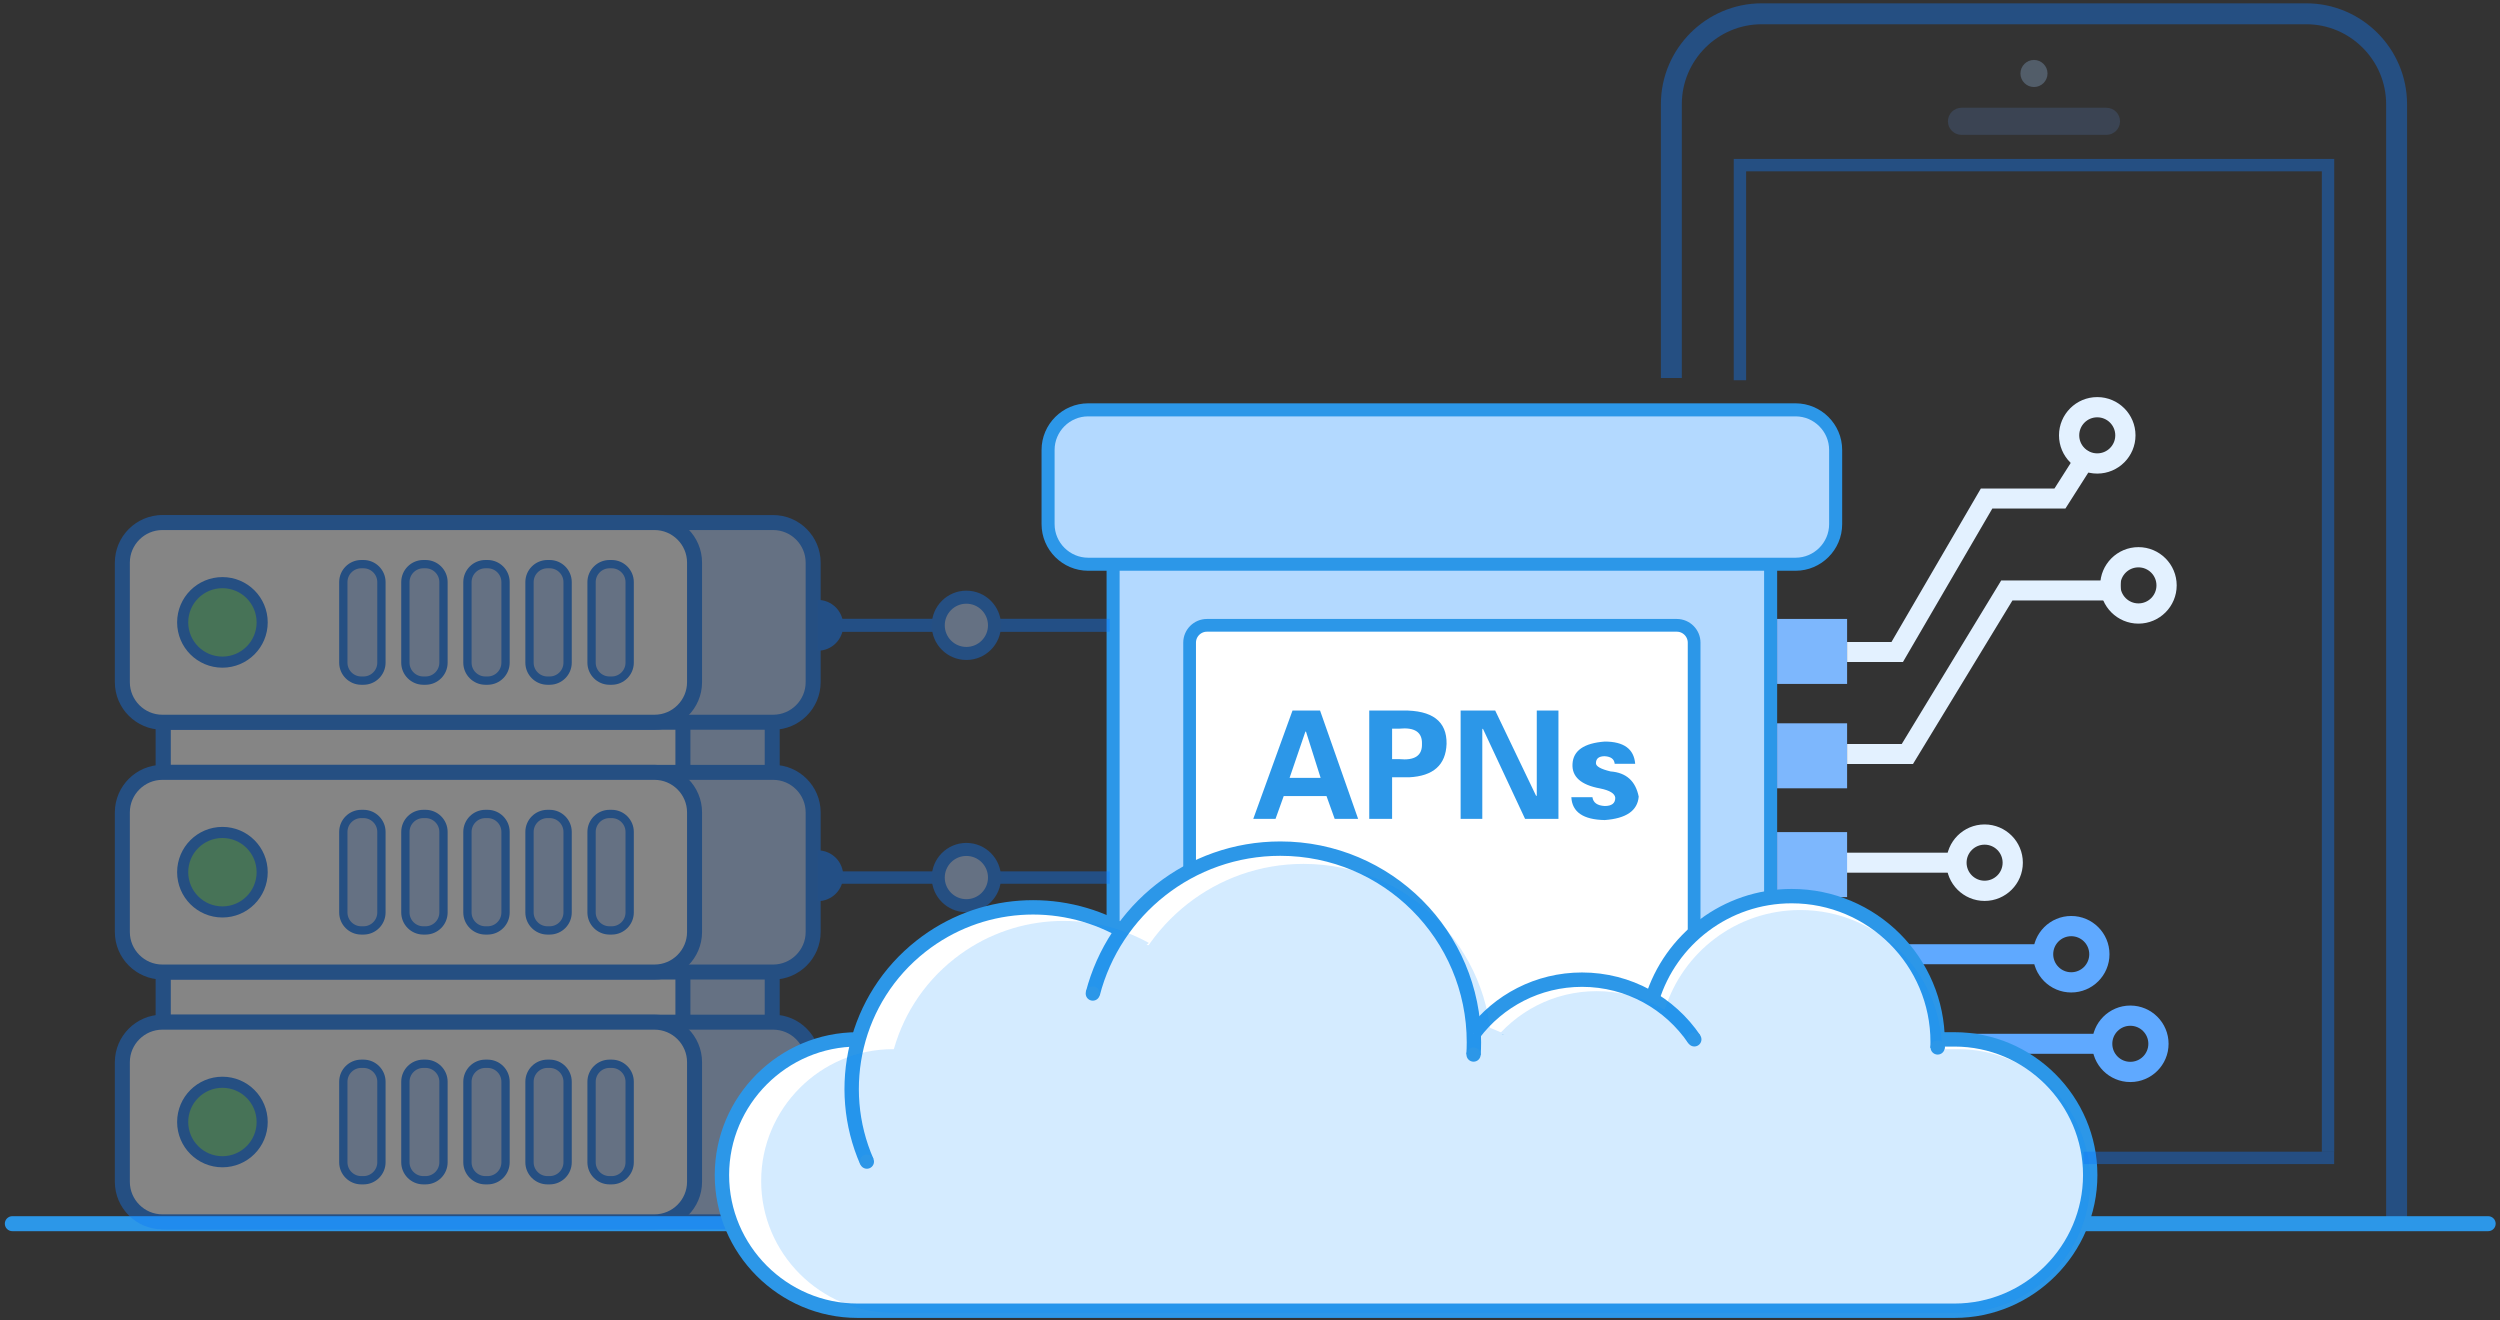 <?xml version="1.0" encoding="utf-8"?>
<!-- Generator: Adobe Illustrator 21.0.0, SVG Export Plug-In . SVG Version: 6.00 Build 0)  -->
<svg version="1.0" id="图层_1" xmlns="http://www.w3.org/2000/svg" xmlns:xlink="http://www.w3.org/1999/xlink" x="0px" y="0px"
	 viewBox="0 0 500 264" enable-background="new 0 0 500 264" xml:space="preserve">
<rect x="0" y="0" width="500" height="264" fill="#333333" stroke="none"/>
<g>
	<g>
		<path fill="#B3D9FF" stroke="#2C97E8" stroke-width="2.609" stroke-miterlimit="10" d="M348.482,236.414H228.264
			c-3.104,0-5.643-2.539-5.643-5.643V110.552c0-3.104,2.539-5.643,5.643-5.643h120.219c3.104,0,5.643,2.539,5.643,5.643v120.219
			C354.126,233.875,351.586,236.414,348.482,236.414z"/>
		<path fill="#FFFFFF" stroke="#2C97E8" stroke-width="2.546" stroke-miterlimit="10" d="M335.363,221.114h-93.98
			c-1.904,0-3.462-1.558-3.462-3.462v-89.125c0-1.904,1.558-3.462,3.462-3.462h93.98c1.904,0,3.462,1.558,3.462,3.462v89.125
			C338.826,219.556,337.267,221.114,335.363,221.114z"/>
		<circle fill="none" stroke="#5FA9FF" stroke-width="4.046" stroke-miterlimit="10" cx="426.065" cy="208.76" r="5.627"/>
		<circle fill="none" stroke="#5FA9FF" stroke-width="4.046" stroke-miterlimit="10" cx="414.247" cy="190.846" r="5.627"/>
		<circle fill="none" stroke="#E3F1FF" stroke-width="4.046" stroke-miterlimit="10" cx="396.921" cy="172.537" r="5.627"/>
		<line fill="none" stroke="#5FA9FF" stroke-width="4" stroke-miterlimit="10" x1="369.877" y1="208.76" x2="422.012" y2="208.76"/>
		
			<rect x="355.353" y="203.863" transform="matrix(-1 -1.224647e-16 1.224647e-16 -1 726.049 417.168)" fill="#C7DFFE" width="15.342" height="9.441"/>
		<line fill="none" stroke="#5FA9FF" stroke-width="4" stroke-miterlimit="10" x1="370.13" y1="190.846" x2="410" y2="190.846"/>
		
			<rect x="355.353" y="186.125" transform="matrix(-1 -1.224647e-16 1.224647e-16 -1 726.049 381.692)" fill="#C7DFFE" width="15.342" height="9.441"/>
		
			<line fill="none" stroke="#E3F1FF" stroke-width="4" stroke-miterlimit="10" x1="368.179" y1="172.537" x2="392.929" y2="172.537"/>
		
			<rect x="355.42" y="166.419" transform="matrix(-1 -1.224647e-16 1.224647e-16 -1 724.84 345.839)" fill="#7DB7FD" width="14" height="13"/>
		<g>
			
				<rect x="355.92" y="123.285" transform="matrix(3.833893e-11 1 -1 3.833893e-11 492.705 -232.135)" fill="#7DB7FD" width="13" height="14"/>
		</g>
		<g>
			
				<rect x="355.92" y="144.162" transform="matrix(3.917825e-11 1 -1 3.917825e-11 513.582 -211.258)" fill="#7DB7FD" width="13" height="14"/>
		</g>
		<circle fill="none" stroke="#E3F1FF" stroke-width="4.046" stroke-miterlimit="10" cx="427.688" cy="117.076" r="5.627"/>
		<circle fill="none" stroke="#E3F1FF" stroke-width="4.046" stroke-miterlimit="10" cx="419.45" cy="87.068" r="5.627"/>
		<polyline fill="none" stroke="#E3F1FF" stroke-width="4" stroke-miterlimit="10" points="369.42,130.394 379.445,130.394 
			397.316,99.71 411.984,99.71 417.885,90.437 		"/>
		<polyline fill="none" stroke="#E3F1FF" stroke-width="4" stroke-miterlimit="10" points="369.42,150.806 381.468,150.806 
			401.362,118.098 424.123,118.098 		"/>
		<g>
			<path fill="#2C97E8" d="M250.653,163.775l7.85-21.673h5.506l7.615,21.673h-4.687l-1.64-4.568h-8.553l-1.64,4.568H250.653z
				 M264.126,155.575l-2.929-9.255h-0.117l-3.163,9.255H264.126z"/>
			<path fill="#2C97E8" d="M273.849,163.775v-21.673h6.678c5.935-0.077,8.864,2.149,8.787,6.678
				c-0.157,4.218-2.656,6.443-7.498,6.678h-3.397v8.317H273.849z M278.419,151.826c0.312,0,0.78,0,1.406,0
				c3.122,0.312,4.646-0.703,4.568-3.046c0.077-2.343-1.446-3.357-4.568-3.046c-0.626,0-1.095,0-1.406,0V151.826z"/>
			<path fill="#2C97E8" d="M305.013,163.775l-8.436-18.041l-0.117,0.117v17.924h-4.335v-21.673h6.912l8.201,17.104l0.117-0.117
				v-16.987h4.335v21.673H305.013z"/>
			<path fill="#2C97E8" d="M322.937,152.764c-0.078-0.938-0.743-1.444-1.991-1.523c-1.172,0-1.758,0.469-1.758,1.406
				c0,0.626,0.976,1.172,2.929,1.64c3.123,0.234,4.998,1.915,5.624,5.038c-0.234,2.812-2.501,4.375-6.795,4.686
				c-4.297-0.078-6.522-1.6-6.678-4.568h4.218c0.155,1.095,0.976,1.68,2.46,1.757c1.405,0,2.108-0.545,2.108-1.64
				c-0.078-0.859-1.095-1.482-3.046-1.875c-3.827-0.703-5.664-2.343-5.506-4.92c0.155-2.654,2.303-4.139,6.443-4.452
				c3.825,0,5.857,1.484,6.092,4.452H322.937z"/>
		</g>
		<g opacity="0.4">
			<path fill="none" stroke="#1077F8" stroke-width="4.187" stroke-miterlimit="10" d="M334.273,75.606V20.824
				c0-9.937,8.13-18.067,18.067-18.067h108.912c9.937,0,18.067,8.13,18.067,18.067v224.862"/>
			<polyline fill="none" stroke="#1077F8" stroke-width="2.479" stroke-miterlimit="10" points="347.986,76.048 347.986,33.026 
				465.607,33.026 465.607,230.342 			"/>
			<path fill="#455D82" d="M421.3,26.97l-29.007,0c-1.49,0-2.709-1.219-2.709-2.709v0c0-1.49,1.219-2.709,2.709-2.709H421.3
				c1.49,0,2.709,1.219,2.709,2.709v0C424.009,25.751,422.79,26.97,421.3,26.97z"/>
			<path fill="#7F9ABA" d="M406.796,17.407L406.796,17.407c1.49,0,2.709-1.219,2.709-2.709v0c0-1.49-1.219-2.709-2.709-2.709h0
				c-1.49,0-2.709,1.219-2.709,2.709v0C404.087,16.188,405.306,17.407,406.796,17.407z"/>
		</g>
		<path fill="#B3D9FF" stroke="#2C97E8" stroke-width="2.609" stroke-miterlimit="10" d="M359.115,112.848H217.631
			c-4.408,0-8.015-3.607-8.015-8.015V89.984c0-4.408,3.607-8.015,8.015-8.015h141.484c4.408,0,8.015,3.607,8.015,8.015v14.849
			C367.13,109.241,363.523,112.848,359.115,112.848z"/>
		<path fill="#2C97E8" d="M152.165,246.236H2.464c-0.825,0-1.5-0.675-1.5-1.5l0,0c0-0.825,0.675-1.5,1.5-1.5h149.701
			c0.825,0,1.5,0.675,1.5,1.5l0,0C153.665,245.561,152.99,246.236,152.165,246.236z"/>
		<path fill="#2C97E8" d="M497.636,246.236h-81.233c-0.825,0-1.5-0.675-1.5-1.5l0,0c0-0.825,0.675-1.5,1.5-1.5h81.233
			c0.825,0,1.5,0.675,1.5,1.5l0,0C499.136,245.561,498.461,246.236,497.636,246.236z"/>
		<g opacity="0.4">
			
				<line fill="#B3D9FF" stroke="#0B78FF" stroke-width="2.609" stroke-miterlimit="10" x1="157.244" y1="125.064" x2="221.942" y2="125.064"/>
			<g>
				<g>
					<path fill="#AFCDF9" stroke="#1077F8" stroke-width="3" stroke-miterlimit="10" d="M142.441,230.736H44.659
						c-6.6,0-12-5.4-12-12v-80.225c0-6.6,5.4-12,12-12h97.782c6.6,0,12,5.4,12,12v80.225
						C154.441,225.336,149.041,230.736,142.441,230.736z"/>
					<path fill="#FFFFFF" stroke="#1077F8" stroke-width="3" stroke-miterlimit="10" d="M124.581,230.736H44.659
						c-6.6,0-12-5.4-12-12v-80.225c0-6.6,5.4-12,12-12h79.923c6.6,0,12,5.4,12,12v80.225
						C136.581,225.336,131.181,230.736,124.581,230.736z"/>
				</g>
				<g>
					<path fill="#AFCDF9" stroke="#1077F8" stroke-width="3" stroke-miterlimit="10" d="M154.63,244.369H33.248c-4.4,0-8-3.6-8-8
						v-23.937c0-4.4,3.6-8,8-8H154.63c4.4,0,8,3.6,8,8v23.937C162.63,240.769,159.03,244.369,154.63,244.369z"/>
					<path fill="#FFFFFF" stroke="#1077F8" stroke-width="3" stroke-miterlimit="10" d="M130.91,244.369H32.469c-4.4,0-8-3.6-8-8
						v-23.937c0-4.4,3.6-8,8-8h98.441c4.4,0,8,3.6,8,8v23.937C138.91,240.769,135.31,244.369,130.91,244.369z"/>
					<circle fill="#63D18C" stroke="#1077F8" stroke-width="2.219" stroke-miterlimit="10" cx="44.484" cy="224.401" r="7.95"/>
					<path fill="#AFCDF9" stroke="#1077F8" stroke-width="1.659" stroke-miterlimit="10" d="M72.7,236.049h-0.45
						c-1.972,0-3.585-1.613-3.585-3.585v-16.125c0-1.972,1.613-3.585,3.585-3.585h0.45c1.972,0,3.585,1.613,3.585,3.585v16.125
						C76.285,234.436,74.672,236.049,72.7,236.049z"/>
					<path fill="#AFCDF9" stroke="#1077F8" stroke-width="1.659" stroke-miterlimit="10" d="M85.112,236.049h-0.45
						c-1.972,0-3.585-1.613-3.585-3.585v-16.125c0-1.972,1.613-3.585,3.585-3.585h0.45c1.972,0,3.585,1.613,3.585,3.585v16.125
						C88.697,234.436,87.084,236.049,85.112,236.049z"/>
					<path fill="#AFCDF9" stroke="#1077F8" stroke-width="1.659" stroke-miterlimit="10" d="M97.523,236.049h-0.45
						c-1.972,0-3.585-1.613-3.585-3.585v-16.125c0-1.972,1.613-3.585,3.585-3.585h0.45c1.972,0,3.585,1.613,3.585,3.585v16.125
						C101.109,234.436,99.495,236.049,97.523,236.049z"/>
					<path fill="#AFCDF9" stroke="#1077F8" stroke-width="1.659" stroke-miterlimit="10" d="M109.935,236.049h-0.45
						c-1.972,0-3.585-1.613-3.585-3.585v-16.125c0-1.972,1.613-3.585,3.585-3.585h0.45c1.972,0,3.585,1.613,3.585,3.585v16.125
						C113.521,234.436,111.907,236.049,109.935,236.049z"/>
					<path fill="#AFCDF9" stroke="#1077F8" stroke-width="1.659" stroke-miterlimit="10" d="M122.347,236.049h-0.45
						c-1.972,0-3.585-1.613-3.585-3.585v-16.125c0-1.972,1.613-3.585,3.585-3.585h0.45c1.972,0,3.585,1.613,3.585,3.585v16.125
						C125.932,234.436,124.319,236.049,122.347,236.049z"/>
				</g>
				<g>
					<path fill="#AFCDF9" stroke="#1077F8" stroke-width="3" stroke-miterlimit="10" d="M154.63,194.407H33.248c-4.4,0-8-3.6-8-8
						v-23.937c0-4.4,3.6-8,8-8H154.63c4.4,0,8,3.6,8,8v23.937C162.63,190.807,159.03,194.407,154.63,194.407z"/>
					<path fill="#FFFFFF" stroke="#1077F8" stroke-width="3" stroke-miterlimit="10" d="M130.91,194.407H32.469c-4.4,0-8-3.6-8-8
						v-23.937c0-4.4,3.6-8,8-8h98.441c4.4,0,8,3.6,8,8v23.937C138.91,190.807,135.31,194.407,130.91,194.407z"/>
					<circle fill="#63D18C" stroke="#1077F8" stroke-width="2.219" stroke-miterlimit="10" cx="44.484" cy="174.439" r="7.95"/>
					<path fill="#AFCDF9" stroke="#1077F8" stroke-width="1.659" stroke-miterlimit="10" d="M72.7,186.087h-0.45
						c-1.972,0-3.585-1.613-3.585-3.585v-16.125c0-1.972,1.613-3.585,3.585-3.585h0.45c1.972,0,3.585,1.613,3.585,3.585v16.125
						C76.285,184.474,74.672,186.087,72.7,186.087z"/>
					<path fill="#AFCDF9" stroke="#1077F8" stroke-width="1.659" stroke-miterlimit="10" d="M85.112,186.087h-0.45
						c-1.972,0-3.585-1.613-3.585-3.585v-16.125c0-1.972,1.613-3.585,3.585-3.585h0.45c1.972,0,3.585,1.613,3.585,3.585v16.125
						C88.697,184.474,87.084,186.087,85.112,186.087z"/>
					<path fill="#AFCDF9" stroke="#1077F8" stroke-width="1.659" stroke-miterlimit="10" d="M97.523,186.087h-0.45
						c-1.972,0-3.585-1.613-3.585-3.585v-16.125c0-1.972,1.613-3.585,3.585-3.585h0.45c1.972,0,3.585,1.613,3.585,3.585v16.125
						C101.109,184.474,99.495,186.087,97.523,186.087z"/>
					<path fill="#AFCDF9" stroke="#1077F8" stroke-width="1.659" stroke-miterlimit="10" d="M109.935,186.087h-0.45
						c-1.972,0-3.585-1.613-3.585-3.585v-16.125c0-1.972,1.613-3.585,3.585-3.585h0.45c1.972,0,3.585,1.613,3.585,3.585v16.125
						C113.521,184.474,111.907,186.087,109.935,186.087z"/>
					<path fill="#AFCDF9" stroke="#1077F8" stroke-width="1.659" stroke-miterlimit="10" d="M122.347,186.087h-0.45
						c-1.972,0-3.585-1.613-3.585-3.585v-16.125c0-1.972,1.613-3.585,3.585-3.585h0.45c1.972,0,3.585,1.613,3.585,3.585v16.125
						C125.932,184.474,124.319,186.087,122.347,186.087z"/>
				</g>
				<g>
					<path fill="#AFCDF9" stroke="#1077F8" stroke-width="3" stroke-miterlimit="10" d="M154.63,144.446H33.248c-4.4,0-8-3.6-8-8
						v-23.937c0-4.4,3.6-8,8-8H154.63c4.4,0,8,3.6,8,8v23.937C162.63,140.846,159.03,144.446,154.63,144.446z"/>
					<path fill="#FFFFFF" stroke="#1077F8" stroke-width="3" stroke-miterlimit="10" d="M130.91,144.446H32.469c-4.4,0-8-3.6-8-8
						v-23.937c0-4.4,3.6-8,8-8h98.441c4.4,0,8,3.6,8,8v23.937C138.91,140.846,135.31,144.446,130.91,144.446z"/>
					<circle fill="#63D18C" stroke="#1077F8" stroke-width="2.219" stroke-miterlimit="10" cx="44.484" cy="124.477" r="7.95"/>
					<path fill="#AFCDF9" stroke="#1077F8" stroke-width="1.659" stroke-miterlimit="10" d="M72.7,136.125h-0.45
						c-1.972,0-3.585-1.613-3.585-3.585v-16.125c0-1.972,1.613-3.585,3.585-3.585h0.45c1.972,0,3.585,1.613,3.585,3.585v16.125
						C76.285,134.512,74.672,136.125,72.7,136.125z"/>
					<path fill="#AFCDF9" stroke="#1077F8" stroke-width="1.659" stroke-miterlimit="10" d="M85.112,136.125h-0.45
						c-1.972,0-3.585-1.613-3.585-3.585v-16.125c0-1.972,1.613-3.585,3.585-3.585h0.45c1.972,0,3.585,1.613,3.585,3.585v16.125
						C88.697,134.512,87.084,136.125,85.112,136.125z"/>
					<path fill="#AFCDF9" stroke="#1077F8" stroke-width="1.659" stroke-miterlimit="10" d="M97.523,136.125h-0.45
						c-1.972,0-3.585-1.613-3.585-3.585v-16.125c0-1.972,1.613-3.585,3.585-3.585h0.45c1.972,0,3.585,1.613,3.585,3.585v16.125
						C101.109,134.512,99.495,136.125,97.523,136.125z"/>
					<path fill="#AFCDF9" stroke="#1077F8" stroke-width="1.659" stroke-miterlimit="10" d="M109.935,136.125h-0.45
						c-1.972,0-3.585-1.613-3.585-3.585v-16.125c0-1.972,1.613-3.585,3.585-3.585h0.45c1.972,0,3.585,1.613,3.585,3.585v16.125
						C113.521,134.512,111.907,136.125,109.935,136.125z"/>
					<path fill="#AFCDF9" stroke="#1077F8" stroke-width="1.659" stroke-miterlimit="10" d="M122.347,136.125h-0.45
						c-1.972,0-3.585-1.613-3.585-3.585v-16.125c0-1.972,1.613-3.585,3.585-3.585h0.45c1.972,0,3.585,1.613,3.585,3.585v16.125
						C125.932,134.512,124.319,136.125,122.347,136.125z"/>
				</g>
			</g>
			<path fill="#0B78FF" d="M163.562,119.983v10.162c2.806,0,5.081-2.275,5.081-5.081
				C168.642,122.258,166.368,119.983,163.562,119.983z"/>
			<path fill="#0B78FF" d="M163.562,170.07v10.162c2.806,0,5.081-2.275,5.081-5.081S166.368,170.07,163.562,170.07z"/>
			<circle fill="#AFCDF9" stroke="#1077F8" stroke-width="2.609" stroke-miterlimit="10" cx="193.275" cy="125.064" r="5.627"/>
			
				<line fill="#B3D9FF" stroke="#0B78FF" stroke-width="2.479" stroke-miterlimit="10" x1="163.562" y1="175.513" x2="221.942" y2="175.513"/>
			<circle fill="#AFCDF9" stroke="#1077F8" stroke-width="2.609" stroke-miterlimit="10" cx="193.275" cy="175.513" r="5.627"/>
		</g>
		<g>
			<path fill="#FFFFFF" stroke="#2C97E8" stroke-width="2.875" stroke-miterlimit="10" d="M390.908,262.147H171.52
				c-14.924,0-27.135-12.211-27.135-27.135v0c0-14.924,12.211-27.135,27.135-27.135h219.388c14.924,0,27.135,12.211,27.135,27.135v0
				C418.042,249.936,405.832,262.147,390.908,262.147z"/>
			<polygon fill="#FFFFFF" points="186.127,232.132 182.196,206.863 199.229,192.824 218.9,186.647 234.793,188.75 287.016,201.247 
				300.493,206.863 325.388,202.774 338.871,196.802 375.365,200.311 398.95,217.719 392.472,242.988 			"/>
			<path fill="#FFFFFF" stroke="#2C97E8" stroke-width="2.875" stroke-miterlimit="10" d="M173.371,232.329
				c-6.487-14.796-2.455-32.658,10.838-43.101c11.824-9.289,27.616-10.071,39.999-3.23"/>
			<path fill="#FFFFFF" stroke="#2C97E8" stroke-width="2.875" stroke-miterlimit="10" d="M330.417,199.833
				c3.669-11.933,14.779-20.607,27.915-20.607c16.127,0,29.2,13.073,29.2,29.2c0,0.408-0.008,0.815-0.025,1.219"/>
			<path fill="#FFFFFF" stroke="#2C97E8" stroke-width="2.875" stroke-miterlimit="10" d="M218.558,198.74
				c4.31-16.688,19.465-29.014,37.499-29.014c21.389,0,38.727,17.339,38.727,38.727c0,0.841-0.027,1.676-0.08,2.504"/>
			<path fill="#FFFFFF" stroke="#2C97E8" stroke-width="2.875" stroke-miterlimit="10" d="M294.746,206.743
				c4.944-6.566,12.805-10.811,21.657-10.811c9.352,0,17.598,4.738,22.467,11.946"/>
			<g opacity="0.17">
				<path fill="#0086FF" d="M391.686,262.547H178.589c-14.496,0-26.356-11.86-26.356-26.356v0c0-14.496,11.86-26.356,26.356-26.356
					h213.096c14.496,0,26.356,11.86,26.356,26.356v0C418.042,250.687,406.182,262.547,391.686,262.547z"/>
				<polygon fill="#0086FF" points="192.777,232.548 188.959,208.003 205.504,194.368 224.611,188.368 240.048,190.411 
					290.774,202.549 303.864,208.003 328.045,204.033 341.141,198.231 376.589,201.64 399.497,218.549 393.206,243.093 				"/>
				<path fill="#0086FF" d="M180.388,233.584c-6.301-14.371-2.384-31.721,10.527-41.865c11.485-9.023,26.824-9.782,38.852-3.138"/>
				<path fill="#0086FF" d="M332.93,202.021c3.564-11.591,14.355-20.016,27.115-20.016c15.664,0,28.363,12.698,28.363,28.363
					c0,0.397-0.008,0.792-0.024,1.184"/>
				<path fill="#0086FF" d="M224.278,200.959c4.186-16.209,18.907-28.182,36.424-28.182c20.775,0,37.617,16.842,37.617,37.617
					c0,0.817-0.026,1.628-0.077,2.433"/>
				<path fill="#0086FF" d="M298.282,208.732c4.803-6.377,12.438-10.501,21.036-10.501c9.084,0,17.093,4.603,21.823,11.603"/>
			</g>
		</g>
		
			<line opacity="0.4" fill="none" stroke="#1077F8" stroke-width="2.479" stroke-miterlimit="10" x1="466.83" y1="231.576" x2="416.698" y2="231.576"/>
	</g>
	<circle fill="#2C97E8" cx="173.379" cy="232.329" r="1.421"/>
	<circle fill="#2C97E8" cx="218.558" cy="198.715" r="1.421"/>
	<circle fill="#2C97E8" cx="294.711" cy="210.918" r="1.421"/>
	<circle fill="#2C97E8" cx="338.871" cy="207.877" r="1.421"/>
	<circle fill="#2C97E8" cx="387.532" cy="209.497" r="1.421"/>
</g>
</svg>

